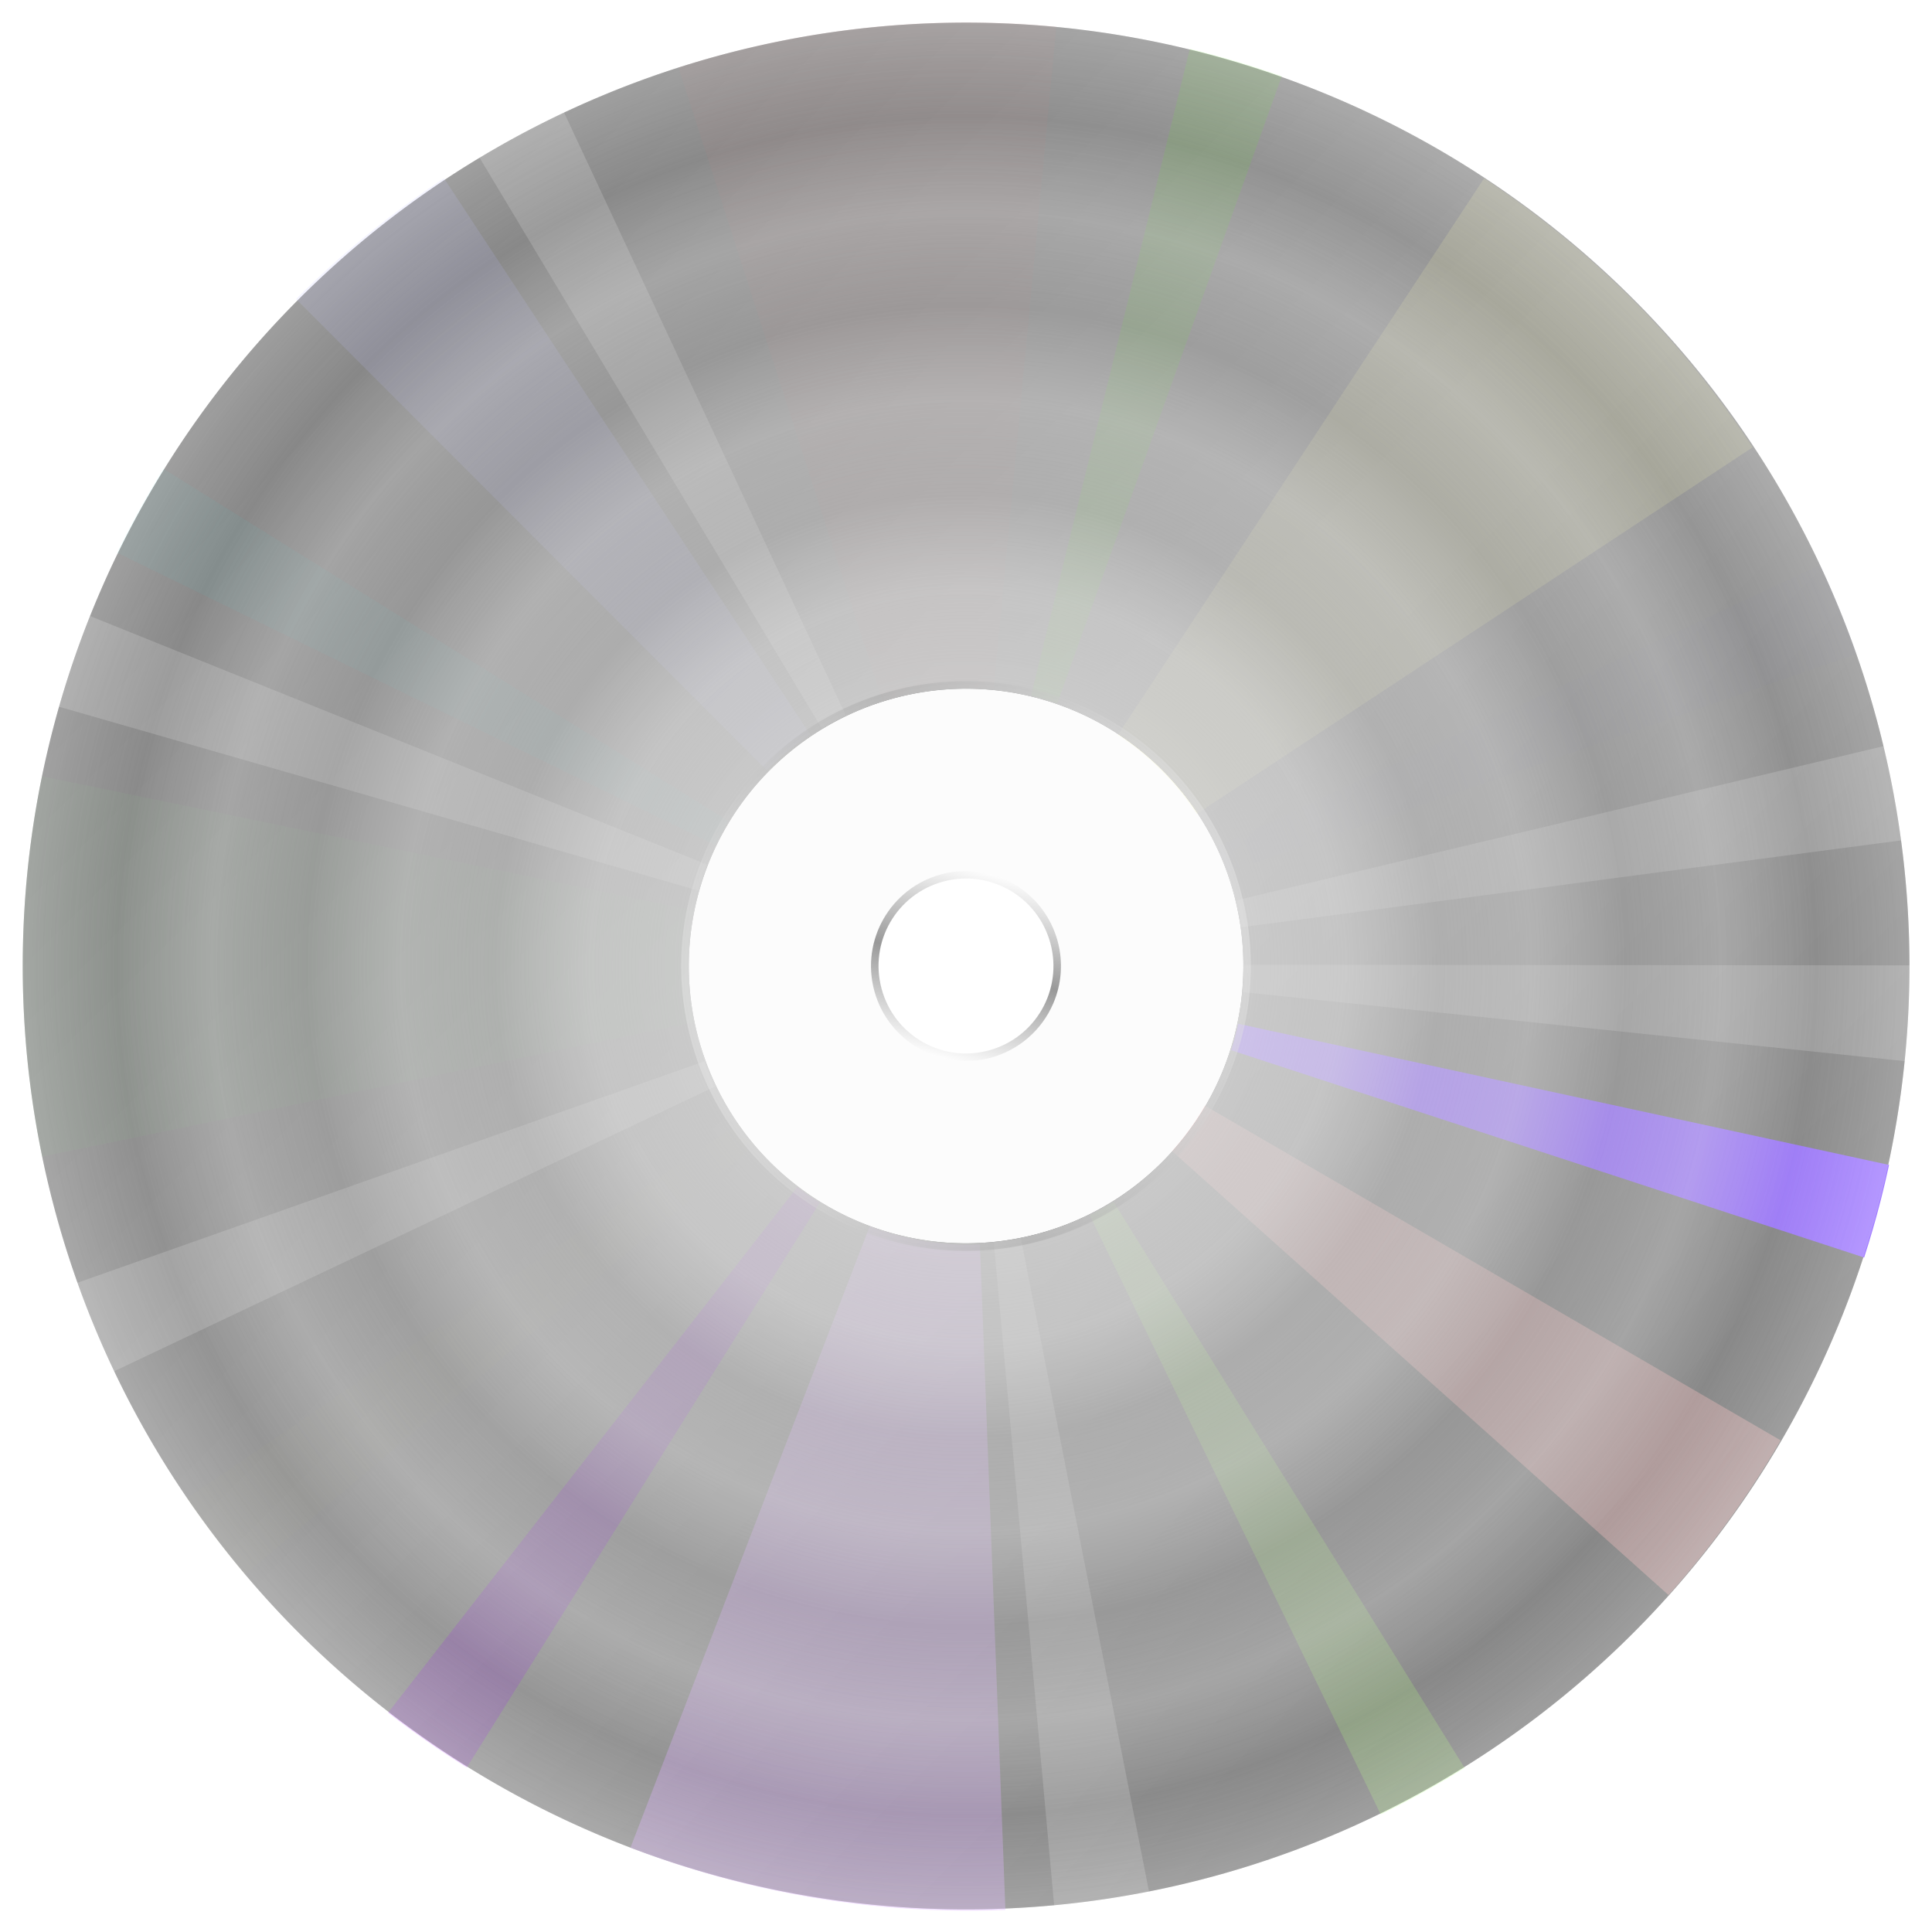 <?xml version="1.0" encoding="UTF-8" standalone="no"?>
<!-- Created with Inkscape (http://www.inkscape.org/) -->

<svg
   width="512"
   height="512"
   viewBox="0 0 135.467 135.467"
   version="1.1"
   id="svg5"
   inkscape:version="1.4.2 (ebf0e940d0, 2025-05-08)"
   sodipodi:docname="cd.svg"
   xmlns:inkscape="http://www.inkscape.org/namespaces/inkscape"
   xmlns:sodipodi="http://sodipodi.sourceforge.net/DTD/sodipodi-0.dtd"
   xmlns:xlink="http://www.w3.org/1999/xlink"
   xmlns="http://www.w3.org/2000/svg"
   xmlns:svg="http://www.w3.org/2000/svg"
   xmlns:rdf="http://www.w3.org/1999/02/22-rdf-syntax-ns#"
   xmlns:cc="http://creativecommons.org/ns#"
   xmlns:dc="http://purl.org/dc/elements/1.1/">&gt;
  <sodipodi:namedview
   id="namedview7"
   pagecolor="#292929"
   bordercolor="#666666"
   borderopacity="1"
   inkscape:showpageshadow="0"
   inkscape:pageopacity="0"
   inkscape:pagecheckerboard="1"
   inkscape:deskcolor="#1a1a1a"
   inkscape:document-units="px"
   showgrid="false"
   inkscape:zoom="1.3037281"
   inkscape:cx="347.46509"
   inkscape:cy="299.52564"
   inkscape:window-width="3256"
   inkscape:window-height="1080"
   inkscape:window-x="1864"
   inkscape:window-y="0"
   inkscape:window-maximized="0"
   inkscape:current-layer="g97" />
<defs
   id="defs2">
  <linearGradient
     id="linearGradient22"
     inkscape:collect="always">
    <stop
       style="stop-color:#ffffff;stop-opacity:1;"
       offset="0"
       id="stop22" />
    <stop
       style="stop-color:#999999;stop-opacity:0;"
       offset="1"
       id="stop23" />
  </linearGradient>
  <linearGradient
     id="linearGradient27"
     inkscape:collect="always">
    <stop
       style="stop-color:#ffffff;stop-opacity:1;"
       offset="0"
       id="stop31" />
    <stop
       style="stop-color:#ffffff;stop-opacity:0;"
       offset="0.1"
       id="stop30" />
    <stop
       style="stop-color:#ffffff;stop-opacity:1;"
       offset="0.2"
       id="stop29" />
    <stop
       style="stop-color:#ffffff;stop-opacity:0;"
       offset="0.3"
       id="stop25" />
    <stop
       style="stop-color:#ffffff;stop-opacity:1;"
       offset="0.4"
       id="stop26" />
    <stop
       style="stop-color:#ffffff;stop-opacity:0;"
       offset="0.5"
       id="stop27" />
    <stop
       style="stop-color:#ffffff;stop-opacity:1;"
       offset="0.6"
       id="stop28" />
    <stop
       style="stop-color:#ffffff;stop-opacity:0;"
       offset="0.7"
       id="stop32" />
    <stop
       style="stop-color:#ffffff;stop-opacity:1;"
       offset="0.8"
       id="stop33" />
    <stop
       style="stop-color:#ffffff;stop-opacity:0;"
       offset="0.9"
       id="stop24" />
    <stop
       style="stop-color:#ffffff;stop-opacity:1;"
       offset="1"
       id="stop34" />
  </linearGradient>
  <linearGradient
     id="linearGradient229"
     inkscape:collect="always">
    <stop
       style="stop-color:#7a7a7a;stop-opacity:1;"
       offset="0"
       id="stop228" />
    <stop
       style="stop-color:#999999;stop-opacity:1;"
       offset="0.5"
       id="stop230" />
    <stop
       style="stop-color:#7a7a7a;stop-opacity:1;"
       offset="1"
       id="stop229" />
  </linearGradient>
  <linearGradient
     id="linearGradient147"
     inkscape:collect="always">
    <stop
       style="stop-color:#f9f9f9;stop-opacity:1;"
       offset="0"
       id="stop147" />
    <stop
       style="stop-color:#000000;stop-opacity:1;"
       offset="0.5"
       id="stop148" />
    <stop
       style="stop-color:#f9f9f9;stop-opacity:1;"
       offset="1"
       id="stop149" />
  </linearGradient>
  <linearGradient
     id="linearGradient141"
     inkscape:collect="always">
    <stop
       style="stop-color:#ffffff;stop-opacity:1;"
       offset="0"
       id="stop141" />
    <stop
       style="stop-color:#000000;stop-opacity:1;"
       offset="0.48"
       id="stop142" />
    <stop
       style="stop-color:#ffffff;stop-opacity:1;"
       offset="1"
       id="stop143" />
  </linearGradient>
  <linearGradient
     id="linearGradient16"
     inkscape:collect="always">
    <stop
       style="stop-color:#f9f9f9;stop-opacity:1;"
       offset="0"
       id="stop16" />
    <stop
       style="stop-color:#c6bad7;stop-opacity:1;"
       offset="1"
       id="stop17" />
  </linearGradient>
  <clipPath
     clipPathUnits="userSpaceOnUse"
     id="clipPath15">
    <path
       id="path16"
       style="fill:#f9f9f9;stroke-width:2.117;stroke-linecap:round;stroke-linejoin:round;paint-order:markers stroke fill"
       d="M 67.733,-4.7653648e-8 A 67.733,67.733 0 0 0 1.1760243e-6,67.733 67.733,67.733 0 0 0 67.733,135.467 67.733,67.733 0 0 0 135.467,67.733 67.733,67.733 0 0 0 67.733,-4.7653648e-8 Z M 67.733,47.824 A 19.909,19.909 0 0 1 87.642,67.733 19.909,19.909 0 0 1 67.733,87.642 19.909,19.909 0 0 1 47.824,67.733 19.909,19.909 0 0 1 67.733,47.824 Z" />
  </clipPath>
  <linearGradient
     inkscape:collect="always"
     xlink:href="#linearGradient229"
     id="linearGradient17"
     x1="0"
     y1="0"
     x2="135.467"
     y2="135.467"
     gradientUnits="userSpaceOnUse"
     gradientTransform="matrix(0.977,0,0,0.977,1.594,1.587)" />
  <clipPath
     clipPathUnits="userSpaceOnUse"
     id="clipPath26">
    <g
       id="g27"
       style="stroke-width:1">
      <path
         id="path27"
         style="fill:#f9f9f9;stroke-width:2.117;stroke-linecap:round;stroke-linejoin:round;paint-order:markers stroke fill"
         d="M 67.733,-4.7653648e-8 A 67.733,67.733 0 0 0 1.1760243e-6,67.733 67.733,67.733 0 0 0 67.733,135.467 67.733,67.733 0 0 0 135.467,67.733 67.733,67.733 0 0 0 67.733,-4.7653648e-8 Z M 67.733,47.824 A 19.909,19.909 0 0 1 87.642,67.733 19.909,19.909 0 0 1 67.733,87.642 19.909,19.909 0 0 1 47.824,67.733 19.909,19.909 0 0 1 67.733,47.824 Z" />
    </g>
  </clipPath>
  <clipPath
     clipPathUnits="userSpaceOnUse"
     id="clipPath27">
    <g
       id="g28"
       style="stroke-width:1">
      <path
         id="path28"
         style="fill:#f9f9f9;stroke-width:2.117;stroke-linecap:round;stroke-linejoin:round;paint-order:markers stroke fill"
         d="M 67.733,-4.7653648e-8 A 67.733,67.733 0 0 0 1.1760243e-6,67.733 67.733,67.733 0 0 0 67.733,135.467 67.733,67.733 0 0 0 135.467,67.733 67.733,67.733 0 0 0 67.733,-4.7653648e-8 Z M 67.733,47.824 A 19.909,19.909 0 0 1 87.642,67.733 19.909,19.909 0 0 1 67.733,87.642 19.909,19.909 0 0 1 47.824,67.733 19.909,19.909 0 0 1 67.733,47.824 Z" />
    </g>
  </clipPath>
  <clipPath
     clipPathUnits="userSpaceOnUse"
     id="clipPath28">
    <g
       id="g29"
       style="stroke-width:1">
      <path
         id="path29"
         style="fill:#f9f9f9;stroke-width:2.117;stroke-linecap:round;stroke-linejoin:round;paint-order:markers stroke fill"
         d="M 67.733,-4.7653648e-8 A 67.733,67.733 0 0 0 1.1760243e-6,67.733 67.733,67.733 0 0 0 67.733,135.467 67.733,67.733 0 0 0 135.467,67.733 67.733,67.733 0 0 0 67.733,-4.7653648e-8 Z M 67.733,47.824 A 19.909,19.909 0 0 1 87.642,67.733 19.909,19.909 0 0 1 67.733,87.642 19.909,19.909 0 0 1 47.824,67.733 19.909,19.909 0 0 1 67.733,47.824 Z" />
    </g>
  </clipPath>
  <clipPath
     clipPathUnits="userSpaceOnUse"
     id="clipPath29">
    <g
       id="g30"
       style="stroke-width:1">
      <path
         id="path30"
         style="fill:#f9f9f9;stroke-width:2.117;stroke-linecap:round;stroke-linejoin:round;paint-order:markers stroke fill"
         d="M 67.733,-4.7653648e-8 A 67.733,67.733 0 0 0 1.1760243e-6,67.733 67.733,67.733 0 0 0 67.733,135.467 67.733,67.733 0 0 0 135.467,67.733 67.733,67.733 0 0 0 67.733,-4.7653648e-8 Z M 67.733,47.824 A 19.909,19.909 0 0 1 87.642,67.733 19.909,19.909 0 0 1 67.733,87.642 19.909,19.909 0 0 1 47.824,67.733 19.909,19.909 0 0 1 67.733,47.824 Z" />
    </g>
  </clipPath>
  <clipPath
     clipPathUnits="userSpaceOnUse"
     id="clipPath30">
    <g
       id="g31"
       style="stroke-width:1">
      <path
         id="path31"
         style="fill:#f9f9f9;stroke-width:2.117;stroke-linecap:round;stroke-linejoin:round;paint-order:markers stroke fill"
         d="M 67.733,-4.7653648e-8 A 67.733,67.733 0 0 0 1.1760243e-6,67.733 67.733,67.733 0 0 0 67.733,135.467 67.733,67.733 0 0 0 135.467,67.733 67.733,67.733 0 0 0 67.733,-4.7653648e-8 Z M 67.733,47.824 A 19.909,19.909 0 0 1 87.642,67.733 19.909,19.909 0 0 1 67.733,87.642 19.909,19.909 0 0 1 47.824,67.733 19.909,19.909 0 0 1 67.733,47.824 Z" />
    </g>
  </clipPath>
  <clipPath
     clipPathUnits="userSpaceOnUse"
     id="clipPath31">
    <g
       id="g32"
       style="stroke-width:1">
      <path
         id="path32"
         style="fill:#f9f9f9;stroke-width:2.117;stroke-linecap:round;stroke-linejoin:round;paint-order:markers stroke fill"
         d="M 67.733,-4.7653648e-8 A 67.733,67.733 0 0 0 1.1760243e-6,67.733 67.733,67.733 0 0 0 67.733,135.467 67.733,67.733 0 0 0 135.467,67.733 67.733,67.733 0 0 0 67.733,-4.7653648e-8 Z M 67.733,47.824 A 19.909,19.909 0 0 1 87.642,67.733 19.909,19.909 0 0 1 67.733,87.642 19.909,19.909 0 0 1 47.824,67.733 19.909,19.909 0 0 1 67.733,47.824 Z" />
    </g>
  </clipPath>
  <clipPath
     clipPathUnits="userSpaceOnUse"
     id="clipPath32">
    <g
       id="g33"
       style="stroke-width:1">
      <path
         id="path33"
         style="fill:#f9f9f9;stroke-width:2.117;stroke-linecap:round;stroke-linejoin:round;paint-order:markers stroke fill"
         d="M 67.733,-4.7653648e-8 A 67.733,67.733 0 0 0 1.1760243e-6,67.733 67.733,67.733 0 0 0 67.733,135.467 67.733,67.733 0 0 0 135.467,67.733 67.733,67.733 0 0 0 67.733,-4.7653648e-8 Z M 67.733,47.824 A 19.909,19.909 0 0 1 87.642,67.733 19.909,19.909 0 0 1 67.733,87.642 19.909,19.909 0 0 1 47.824,67.733 19.909,19.909 0 0 1 67.733,47.824 Z" />
    </g>
  </clipPath>
  <clipPath
     clipPathUnits="userSpaceOnUse"
     id="clipPath33">
    <g
       id="g34"
       style="stroke-width:1">
      <path
         id="path34"
         style="fill:#f9f9f9;stroke-width:2.117;stroke-linecap:round;stroke-linejoin:round;paint-order:markers stroke fill"
         d="M 67.733,-4.7653648e-8 A 67.733,67.733 0 0 0 1.1760243e-6,67.733 67.733,67.733 0 0 0 67.733,135.467 67.733,67.733 0 0 0 135.467,67.733 67.733,67.733 0 0 0 67.733,-4.7653648e-8 Z M 67.733,47.824 A 19.909,19.909 0 0 1 87.642,67.733 19.909,19.909 0 0 1 67.733,87.642 19.909,19.909 0 0 1 47.824,67.733 19.909,19.909 0 0 1 67.733,47.824 Z" />
    </g>
  </clipPath>
  <clipPath
     clipPathUnits="userSpaceOnUse"
     id="clipPath34">
    <g
       id="g35"
       style="stroke-width:1">
      <path
         id="path35"
         style="fill:#f9f9f9;stroke-width:2.117;stroke-linecap:round;stroke-linejoin:round;paint-order:markers stroke fill"
         d="M 67.733,-4.7653648e-8 A 67.733,67.733 0 0 0 1.1760243e-6,67.733 67.733,67.733 0 0 0 67.733,135.467 67.733,67.733 0 0 0 135.467,67.733 67.733,67.733 0 0 0 67.733,-4.7653648e-8 Z M 67.733,47.824 A 19.909,19.909 0 0 1 87.642,67.733 19.909,19.909 0 0 1 67.733,87.642 19.909,19.909 0 0 1 47.824,67.733 19.909,19.909 0 0 1 67.733,47.824 Z" />
    </g>
  </clipPath>
  <clipPath
     clipPathUnits="userSpaceOnUse"
     id="clipPath79">
    <g
       id="g80"
       style="stroke-width:1">
      <path
         id="path80"
         style="fill:url(#linearGradient80);stroke-width:2.117;stroke-linecap:round;stroke-linejoin:round;paint-order:markers stroke fill"
         d="M -66.152,-0.102 A 66.139,66.146 0 0 0 -132.291,66.044 66.139,66.146 0 0 0 -66.152,132.19 66.139,66.146 0 0 0 -0.013,66.044 66.139,66.146 0 0 0 -66.152,-0.102 Z m 0,46.704 a 19.44,19.442 0 0 1 19.44,19.442 19.44,19.442 0 0 1 -19.44,19.442 19.44,19.442 0 0 1 -19.44,-19.442 19.44,19.442 0 0 1 19.44,-19.442 z" />
    </g>
  </clipPath>
  <linearGradient
     inkscape:collect="always"
     xlink:href="#linearGradient16"
     id="linearGradient80"
     gradientUnits="userSpaceOnUse"
     gradientTransform="matrix(0.976,0,0,0.977,-132.291,-0.102)"
     x1="0"
     y1="0"
     x2="135.467"
     y2="135.467" />
  <clipPath
     clipPathUnits="userSpaceOnUse"
     id="clipPath80">
    <g
       id="g81"
       style="stroke-width:1">
      <path
         id="path81"
         style="fill:url(#linearGradient81);stroke-width:2.117;stroke-linecap:round;stroke-linejoin:round;paint-order:markers stroke fill"
         d="M -66.152,-0.102 A 66.139,66.146 0 0 0 -132.291,66.044 66.139,66.146 0 0 0 -66.152,132.19 66.139,66.146 0 0 0 -0.013,66.044 66.139,66.146 0 0 0 -66.152,-0.102 Z m 0,46.704 a 19.44,19.442 0 0 1 19.44,19.442 19.44,19.442 0 0 1 -19.44,19.442 19.44,19.442 0 0 1 -19.44,-19.442 19.44,19.442 0 0 1 19.44,-19.442 z" />
    </g>
  </clipPath>
  <linearGradient
     inkscape:collect="always"
     xlink:href="#linearGradient16"
     id="linearGradient81"
     gradientUnits="userSpaceOnUse"
     gradientTransform="matrix(0.976,0,0,0.977,-132.291,-0.102)"
     x1="0"
     y1="0"
     x2="135.467"
     y2="135.467" />
  <clipPath
     clipPathUnits="userSpaceOnUse"
     id="clipPath81">
    <g
       id="g82"
       style="stroke-width:1">
      <path
         id="path82"
         style="fill:url(#linearGradient82);stroke-width:2.117;stroke-linecap:round;stroke-linejoin:round;paint-order:markers stroke fill"
         d="M -66.152,-0.102 A 66.139,66.146 0 0 0 -132.291,66.044 66.139,66.146 0 0 0 -66.152,132.19 66.139,66.146 0 0 0 -0.013,66.044 66.139,66.146 0 0 0 -66.152,-0.102 Z m 0,46.704 a 19.44,19.442 0 0 1 19.44,19.442 19.44,19.442 0 0 1 -19.44,19.442 19.44,19.442 0 0 1 -19.44,-19.442 19.44,19.442 0 0 1 19.44,-19.442 z" />
    </g>
  </clipPath>
  <linearGradient
     inkscape:collect="always"
     xlink:href="#linearGradient16"
     id="linearGradient82"
     gradientUnits="userSpaceOnUse"
     gradientTransform="matrix(0.976,0,0,0.977,-132.291,-0.102)"
     x1="0"
     y1="0"
     x2="135.467"
     y2="135.467" />
  <clipPath
     clipPathUnits="userSpaceOnUse"
     id="clipPath82">
    <g
       id="g83"
       style="stroke-width:1">
      <path
         id="path83"
         style="fill:url(#linearGradient83);stroke-width:2.117;stroke-linecap:round;stroke-linejoin:round;paint-order:markers stroke fill"
         d="M -66.152,-0.102 A 66.139,66.146 0 0 0 -132.291,66.044 66.139,66.146 0 0 0 -66.152,132.19 66.139,66.146 0 0 0 -0.013,66.044 66.139,66.146 0 0 0 -66.152,-0.102 Z m 0,46.704 a 19.44,19.442 0 0 1 19.44,19.442 19.44,19.442 0 0 1 -19.44,19.442 19.44,19.442 0 0 1 -19.44,-19.442 19.44,19.442 0 0 1 19.44,-19.442 z" />
    </g>
  </clipPath>
  <linearGradient
     inkscape:collect="always"
     xlink:href="#linearGradient16"
     id="linearGradient83"
     gradientUnits="userSpaceOnUse"
     gradientTransform="matrix(0.976,0,0,0.977,-132.291,-0.102)"
     x1="0"
     y1="0"
     x2="135.467"
     y2="135.467" />
  <clipPath
     clipPathUnits="userSpaceOnUse"
     id="clipPath83">
    <g
       id="g84"
       style="stroke-width:1">
      <path
         id="path84"
         style="fill:url(#linearGradient84);stroke-width:2.117;stroke-linecap:round;stroke-linejoin:round;paint-order:markers stroke fill"
         d="M -66.152,-0.102 A 66.139,66.146 0 0 0 -132.291,66.044 66.139,66.146 0 0 0 -66.152,132.19 66.139,66.146 0 0 0 -0.013,66.044 66.139,66.146 0 0 0 -66.152,-0.102 Z m 0,46.704 a 19.44,19.442 0 0 1 19.44,19.442 19.44,19.442 0 0 1 -19.44,19.442 19.44,19.442 0 0 1 -19.44,-19.442 19.44,19.442 0 0 1 19.44,-19.442 z" />
    </g>
  </clipPath>
  <linearGradient
     inkscape:collect="always"
     xlink:href="#linearGradient16"
     id="linearGradient84"
     gradientUnits="userSpaceOnUse"
     gradientTransform="matrix(0.976,0,0,0.977,-132.291,-0.102)"
     x1="0"
     y1="0"
     x2="135.467"
     y2="135.467" />
  <clipPath
     clipPathUnits="userSpaceOnUse"
     id="clipPath84">
    <g
       id="g85"
       style="stroke-width:1">
      <path
         id="path85"
         style="fill:url(#linearGradient85);stroke-width:2.117;stroke-linecap:round;stroke-linejoin:round;paint-order:markers stroke fill"
         d="M -66.152,-0.102 A 66.139,66.146 0 0 0 -132.291,66.044 66.139,66.146 0 0 0 -66.152,132.19 66.139,66.146 0 0 0 -0.013,66.044 66.139,66.146 0 0 0 -66.152,-0.102 Z m 0,46.704 a 19.44,19.442 0 0 1 19.44,19.442 19.44,19.442 0 0 1 -19.44,19.442 19.44,19.442 0 0 1 -19.44,-19.442 19.44,19.442 0 0 1 19.44,-19.442 z" />
    </g>
  </clipPath>
  <linearGradient
     inkscape:collect="always"
     xlink:href="#linearGradient16"
     id="linearGradient85"
     gradientUnits="userSpaceOnUse"
     gradientTransform="matrix(0.976,0,0,0.977,-132.291,-0.102)"
     x1="0"
     y1="0"
     x2="135.467"
     y2="135.467" />
  <clipPath
     clipPathUnits="userSpaceOnUse"
     id="clipPath96">
    <g
       id="g96"
       style="stroke-width:1"
       transform="matrix(1,-2.1907558e-5,-2.1906218e-5,1,0.013,-0.003)">
      <path
         id="path96"
         style="fill:url(#linearGradient96);stroke-width:2.117;stroke-linecap:round;stroke-linejoin:round;paint-order:markers stroke fill"
         d="M -66.152,-0.102 A 66.139,66.146 0 0 0 -132.291,66.044 66.139,66.146 0 0 0 -66.152,132.19 66.139,66.146 0 0 0 -0.013,66.044 66.139,66.146 0 0 0 -66.152,-0.102 Z m 0,46.704 a 19.44,19.442 0 0 1 19.44,19.442 19.44,19.442 0 0 1 -19.44,19.442 19.44,19.442 0 0 1 -19.44,-19.442 19.44,19.442 0 0 1 19.44,-19.442 z" />
    </g>
  </clipPath>
  <linearGradient
     inkscape:collect="always"
     xlink:href="#linearGradient16"
     id="linearGradient96"
     gradientUnits="userSpaceOnUse"
     gradientTransform="matrix(0.976,0,0,0.977,-132.291,-0.102)"
     x1="0"
     y1="0"
     x2="135.467"
     y2="135.467" />
  <clipPath
     clipPathUnits="userSpaceOnUse"
     id="clipPath102">
    <g
       id="g103"
       style="opacity:0.227;fill:#ff00cc;stroke-width:1"
       transform="matrix(1,-2.1904085e-5,-2.1909593e-5,1,0.349,0.732)">
      <path
         id="path103"
         style="fill:#ff00cc;stroke-width:2.117;stroke-linecap:round;stroke-linejoin:round;paint-order:markers stroke fill"
         d="M -66.152,-0.102 A 66.139,66.146 0 0 0 -132.291,66.044 66.139,66.146 0 0 0 -66.152,132.19 66.139,66.146 0 0 0 -0.013,66.044 66.139,66.146 0 0 0 -66.152,-0.102 Z m 0,46.704 a 19.44,19.442 0 0 1 19.44,19.442 19.44,19.442 0 0 1 -19.44,19.442 19.44,19.442 0 0 1 -19.44,-19.442 19.44,19.442 0 0 1 19.44,-19.442 z" />
    </g>
  </clipPath>
  <linearGradient
     inkscape:collect="always"
     xlink:href="#linearGradient141"
     id="linearGradient146"
     gradientUnits="userSpaceOnUse"
     gradientTransform="rotate(-15,-2.899,-268.321)"
     x1="-41.091"
     y1="74.563"
     x2="-2.21"
     y2="74.563" />
  <linearGradient
     inkscape:collect="always"
     xlink:href="#linearGradient147"
     id="linearGradient148"
     x1="61.072"
     y1="67.734"
     x2="74.394"
     y2="67.734"
     gradientUnits="userSpaceOnUse"
     gradientTransform="rotate(104.84,67.733,67.734)" />
  <clipPath
     clipPathUnits="userSpaceOnUse"
     id="clipPath237">
    <path
       style="color:#000000;display:inline;opacity:1;mix-blend-mode:normal;fill:#ffffff;fill-opacity:1;stroke-width:1;stroke-linecap:round;stroke-linejoin:round;-inkscape-stroke:none;paint-order:markers stroke fill"
       d="M 67.754,1.587 A 66.146,66.146 0 0 0 1.608,67.733 66.146,66.146 0 0 0 67.754,133.879 66.146,66.146 0 0 0 133.9,67.733 66.146,66.146 0 0 0 67.754,1.587 Z m 0,46.704 A 19.442,19.442 0 0 1 87.196,67.733 19.442,19.442 0 0 1 67.754,87.176 19.442,19.442 0 0 1 48.312,67.733 19.442,19.442 0 0 1 67.754,48.291 Z"
       id="path238" />
  </clipPath>
  <clipPath
     clipPathUnits="userSpaceOnUse"
     id="clipPath3">
    <g
       id="g4"
       style="stroke-width:0.977"
       transform="matrix(1.024,0,0,1.024,-1.626,-1.626)">
      <path
         id="path3"
         style="fill:url(#linearGradient4);stroke-width:2.067;stroke-linecap:round;stroke-linejoin:round;paint-order:markers stroke fill"
         d="M 67.727,1.587 A 66.139,66.146 0 0 0 1.588,67.733 66.139,66.146 0 0 0 67.727,133.879 66.139,66.146 0 0 0 133.866,67.733 66.139,66.146 0 0 0 67.727,1.587 Z m 0,46.704 A 19.44,19.442 0 0 1 87.167,67.733 19.44,19.442 0 0 1 67.727,87.176 19.44,19.442 0 0 1 48.287,67.733 19.44,19.442 0 0 1 67.727,48.291 Z" />
    </g>
  </clipPath>
  <linearGradient
     inkscape:collect="always"
     xlink:href="#linearGradient16"
     id="linearGradient4"
     gradientUnits="userSpaceOnUse"
     gradientTransform="matrix(0.976,0,0,0.977,1.588,1.587)"
     x1="0"
     y1="0"
     x2="135.467"
     y2="135.467" />
  <clipPath
     clipPathUnits="userSpaceOnUse"
     id="clipPath4">
    <g
       id="g5"
       style="stroke-width:0.977"
       transform="matrix(1.024,0,0,1.024,-1.626,-1.626)">
      <path
         id="path4"
         style="fill:url(#linearGradient5);stroke-width:2.067;stroke-linecap:round;stroke-linejoin:round;paint-order:markers stroke fill"
         d="M 67.727,1.587 A 66.139,66.146 0 0 0 1.588,67.733 66.139,66.146 0 0 0 67.727,133.879 66.139,66.146 0 0 0 133.866,67.733 66.139,66.146 0 0 0 67.727,1.587 Z m 0,46.704 A 19.44,19.442 0 0 1 87.167,67.733 19.44,19.442 0 0 1 67.727,87.176 19.44,19.442 0 0 1 48.287,67.733 19.44,19.442 0 0 1 67.727,48.291 Z" />
    </g>
  </clipPath>
  <linearGradient
     inkscape:collect="always"
     xlink:href="#linearGradient16"
     id="linearGradient5"
     gradientUnits="userSpaceOnUse"
     gradientTransform="matrix(0.976,0,0,0.977,1.588,1.587)"
     x1="0"
     y1="0"
     x2="135.467"
     y2="135.467" />
  <clipPath
     clipPathUnits="userSpaceOnUse"
     id="clipPath5">
    <g
       id="g6"
       style="stroke-width:0.977"
       transform="matrix(1.024,0,0,1.024,-1.626,-1.626)">
      <path
         id="path5"
         style="fill:url(#linearGradient6);stroke-width:2.067;stroke-linecap:round;stroke-linejoin:round;paint-order:markers stroke fill"
         d="M 67.727,1.587 A 66.139,66.146 0 0 0 1.588,67.733 66.139,66.146 0 0 0 67.727,133.879 66.139,66.146 0 0 0 133.866,67.733 66.139,66.146 0 0 0 67.727,1.587 Z m 0,46.704 A 19.44,19.442 0 0 1 87.167,67.733 19.44,19.442 0 0 1 67.727,87.176 19.44,19.442 0 0 1 48.287,67.733 19.44,19.442 0 0 1 67.727,48.291 Z" />
    </g>
  </clipPath>
  <linearGradient
     inkscape:collect="always"
     xlink:href="#linearGradient16"
     id="linearGradient6"
     gradientUnits="userSpaceOnUse"
     gradientTransform="matrix(0.976,0,0,0.977,1.588,1.587)"
     x1="0"
     y1="0"
     x2="135.467"
     y2="135.467" />
  <clipPath
     clipPathUnits="userSpaceOnUse"
     id="clipPath6">
    <g
       id="g7"
       style="stroke-width:1">
      <path
         id="path6"
         style="fill:url(#linearGradient7);stroke-width:2.117;stroke-linecap:round;stroke-linejoin:round;paint-order:markers stroke fill"
         d="M 67.727,1.587 A 66.139,66.146 0 0 0 1.588,67.733 66.139,66.146 0 0 0 67.727,133.879 66.139,66.146 0 0 0 133.866,67.733 66.139,66.146 0 0 0 67.727,1.587 Z m 0,46.704 A 19.44,19.442 0 0 1 87.167,67.733 19.44,19.442 0 0 1 67.727,87.176 19.44,19.442 0 0 1 48.287,67.733 19.44,19.442 0 0 1 67.727,48.291 Z" />
    </g>
  </clipPath>
  <linearGradient
     inkscape:collect="always"
     xlink:href="#linearGradient16"
     id="linearGradient7"
     gradientUnits="userSpaceOnUse"
     gradientTransform="matrix(0.976,0,0,0.977,1.588,1.587)"
     x1="0"
     y1="0"
     x2="135.467"
     y2="135.467" />
  <clipPath
     clipPathUnits="userSpaceOnUse"
     id="clipPath7">
    <g
       id="g8"
       style="stroke-width:0.977"
       transform="matrix(1.024,0,0,1.024,-1.626,-1.626)">
      <path
         id="path7"
         style="fill:url(#linearGradient8);stroke-width:2.067;stroke-linecap:round;stroke-linejoin:round;paint-order:markers stroke fill"
         d="M 67.727,1.587 A 66.139,66.146 0 0 0 1.588,67.733 66.139,66.146 0 0 0 67.727,133.879 66.139,66.146 0 0 0 133.866,67.733 66.139,66.146 0 0 0 67.727,1.587 Z m 0,46.704 A 19.44,19.442 0 0 1 87.167,67.733 19.44,19.442 0 0 1 67.727,87.176 19.44,19.442 0 0 1 48.287,67.733 19.44,19.442 0 0 1 67.727,48.291 Z" />
    </g>
  </clipPath>
  <linearGradient
     inkscape:collect="always"
     xlink:href="#linearGradient16"
     id="linearGradient8"
     gradientUnits="userSpaceOnUse"
     gradientTransform="matrix(0.976,0,0,0.977,1.588,1.587)"
     x1="0"
     y1="0"
     x2="135.467"
     y2="135.467" />
  <clipPath
     clipPathUnits="userSpaceOnUse"
     id="clipPath8">
    <g
       id="g9"
       style="stroke-width:0.977"
       transform="matrix(1.024,0,0,1.024,-1.626,-1.626)">
      <path
         id="path8"
         style="fill:url(#linearGradient9);stroke-width:2.067;stroke-linecap:round;stroke-linejoin:round;paint-order:markers stroke fill"
         d="M 67.727,1.587 A 66.139,66.146 0 0 0 1.588,67.733 66.139,66.146 0 0 0 67.727,133.879 66.139,66.146 0 0 0 133.866,67.733 66.139,66.146 0 0 0 67.727,1.587 Z m 0,46.704 A 19.44,19.442 0 0 1 87.167,67.733 19.44,19.442 0 0 1 67.727,87.176 19.44,19.442 0 0 1 48.287,67.733 19.44,19.442 0 0 1 67.727,48.291 Z" />
    </g>
  </clipPath>
  <linearGradient
     inkscape:collect="always"
     xlink:href="#linearGradient16"
     id="linearGradient9"
     gradientUnits="userSpaceOnUse"
     gradientTransform="matrix(0.976,0,0,0.977,1.588,1.587)"
     x1="0"
     y1="0"
     x2="135.467"
     y2="135.467" />
  <clipPath
     clipPathUnits="userSpaceOnUse"
     id="clipPath9">
    <g
       id="g10"
       style="stroke-width:0.977"
       transform="matrix(1.024,0,0,1.024,-1.626,-1.626)">
      <path
         id="path9"
         style="fill:url(#linearGradient10);stroke-width:2.067;stroke-linecap:round;stroke-linejoin:round;paint-order:markers stroke fill"
         d="M 67.727,1.587 A 66.139,66.146 0 0 0 1.588,67.733 66.139,66.146 0 0 0 67.727,133.879 66.139,66.146 0 0 0 133.866,67.733 66.139,66.146 0 0 0 67.727,1.587 Z m 0,46.704 A 19.44,19.442 0 0 1 87.167,67.733 19.44,19.442 0 0 1 67.727,87.176 19.44,19.442 0 0 1 48.287,67.733 19.44,19.442 0 0 1 67.727,48.291 Z" />
    </g>
  </clipPath>
  <linearGradient
     inkscape:collect="always"
     xlink:href="#linearGradient16"
     id="linearGradient10"
     gradientUnits="userSpaceOnUse"
     gradientTransform="matrix(0.976,0,0,0.977,1.588,1.587)"
     x1="0"
     y1="0"
     x2="135.467"
     y2="135.467" />
  <radialGradient
     inkscape:collect="always"
     xlink:href="#linearGradient27"
     id="radialGradient25"
     cx="67.74"
     cy="67.733"
     fx="67.74"
     fy="67.733"
     r="66.146"
     gradientUnits="userSpaceOnUse" />
  <filter
     inkscape:collect="always"
     style="color-interpolation-filters:sRGB"
     id="filter43"
     x="-0.168"
     y="-0.053"
     width="1.336"
     height="1.106">
    <feGaussianBlur
       inkscape:collect="always"
       stdDeviation="1.429"
       id="feGaussianBlur43" />
  </filter>
  <filter
     inkscape:collect="always"
     style="color-interpolation-filters:sRGB"
     id="filter52"
     x="-0.065"
     y="-0.199"
     width="1.131"
     height="1.399">
    <feGaussianBlur
       inkscape:collect="always"
       stdDeviation="5.641"
       id="feGaussianBlur52" />
  </filter>
  <filter
     inkscape:collect="always"
     style="color-interpolation-filters:sRGB"
     id="filter53"
     x="-0.225"
     y="-0.071"
     width="1.45"
     height="1.142">
    <feGaussianBlur
       inkscape:collect="always"
       stdDeviation="1.91"
       id="feGaussianBlur53" />
  </filter>
  <filter
     inkscape:collect="always"
     style="color-interpolation-filters:sRGB"
     id="filter54"
     x="-0.174"
     y="-0.055"
     width="1.348"
     height="1.11">
    <feGaussianBlur
       inkscape:collect="always"
       stdDeviation="1.479"
       id="feGaussianBlur54" />
  </filter>
  <filter
     inkscape:collect="always"
     style="color-interpolation-filters:sRGB"
     id="filter56"
     x="-0.384"
     y="-0.121"
     width="1.768"
     height="1.242">
    <feGaussianBlur
       inkscape:collect="always"
       stdDeviation="3.261"
       id="feGaussianBlur56" />
  </filter>
  <filter
     inkscape:collect="always"
     style="color-interpolation-filters:sRGB"
     id="filter57"
     x="-0.218"
     y="-0.069"
     width="1.436"
     height="1.137">
    <feGaussianBlur
       inkscape:collect="always"
       stdDeviation="1.849"
       id="feGaussianBlur57" />
  </filter>
  <filter
     inkscape:collect="always"
     style="color-interpolation-filters:sRGB"
     id="filter58"
     x="-0.113"
     y="-0.036"
     width="1.226"
     height="1.071">
    <feGaussianBlur
       inkscape:collect="always"
       stdDeviation="0.961"
       id="feGaussianBlur58" />
  </filter>
  <filter
     inkscape:collect="always"
     style="color-interpolation-filters:sRGB"
     id="filter15"
     x="-0.111"
     y="-0.035"
     width="1.222"
     height="1.07">
    <feGaussianBlur
       inkscape:collect="always"
       stdDeviation="0.944"
       id="feGaussianBlur15" />
  </filter>
  <filter
     inkscape:collect="always"
     style="color-interpolation-filters:sRGB"
     id="filter17"
     x="-0.422"
     y="-0.133"
     width="1.845"
     height="1.266">
    <feGaussianBlur
       inkscape:collect="always"
       stdDeviation="3.588"
       id="feGaussianBlur17" />
  </filter>
  <filter
     inkscape:collect="always"
     style="color-interpolation-filters:sRGB"
     id="filter19"
     x="-0.209"
     y="-0.066"
     width="1.419"
     height="1.132">
    <feGaussianBlur
       inkscape:collect="always"
       stdDeviation="1.778"
       id="feGaussianBlur19" />
  </filter>
  <filter
     inkscape:collect="always"
     style="color-interpolation-filters:sRGB"
     id="filter20"
     x="-0.217"
     y="-0.068"
     width="1.434"
     height="1.137">
    <feGaussianBlur
       inkscape:collect="always"
       stdDeviation="1.841"
       id="feGaussianBlur20" />
  </filter>
  <filter
     inkscape:collect="always"
     style="color-interpolation-filters:sRGB"
     id="filter21"
     x="-0.209"
     y="-0.066"
     width="1.418"
     height="1.132">
    <feGaussianBlur
       inkscape:collect="always"
       stdDeviation="1.774"
       id="feGaussianBlur21" />
  </filter>
  <radialGradient
     inkscape:collect="always"
     xlink:href="#linearGradient22"
     id="radialGradient23"
     cx="67.74"
     cy="67.733"
     fx="67.74"
     fy="67.733"
     r="66.146"
     gradientTransform="translate(0)"
     gradientUnits="userSpaceOnUse" />
  <filter
     inkscape:collect="always"
     style="color-interpolation-filters:sRGB"
     id="filter34"
     x="-0.216"
     y="-0.139"
     width="1.432"
     height="1.278">
    <feGaussianBlur
       inkscape:collect="always"
       stdDeviation="3.787"
       id="feGaussianBlur34" />
  </filter>
  <filter
     inkscape:collect="always"
     style="color-interpolation-filters:sRGB"
     id="filter35"
     x="-0.3"
     y="-0.135"
     width="1.6"
     height="1.269">
    <feGaussianBlur
       inkscape:collect="always"
       stdDeviation="3.795"
       id="feGaussianBlur35" />
  </filter>
  <filter
     inkscape:collect="always"
     style="color-interpolation-filters:sRGB"
     id="filter36"
     x="-0.17"
     y="-0.221"
     width="1.34"
     height="1.441">
    <feGaussianBlur
       inkscape:collect="always"
       stdDeviation="4.148"
       id="feGaussianBlur36" />
  </filter>
  <filter
     inkscape:collect="always"
     style="color-interpolation-filters:sRGB"
     id="filter37"
     x="-0.103"
     y="-0.087"
     width="1.205"
     height="1.174">
    <feGaussianBlur
       inkscape:collect="always"
       stdDeviation="2.048"
       id="feGaussianBlur37" />
  </filter>
  <filter
     inkscape:collect="always"
     style="color-interpolation-filters:sRGB"
     id="filter38"
     x="-0.192"
     y="-0.192"
     width="1.384"
     height="1.384">
    <feGaussianBlur
       inkscape:collect="always"
       stdDeviation="4.526"
       id="feGaussianBlur38" />
  </filter>
  <filter
     inkscape:collect="always"
     style="color-interpolation-filters:sRGB"
     id="filter39"
     x="-0.197"
     y="-0.062"
     width="1.393"
     height="1.124">
    <feGaussianBlur
       inkscape:collect="always"
       stdDeviation="1.671"
       id="feGaussianBlur39" />
  </filter>
  <filter
     inkscape:collect="always"
     style="color-interpolation-filters:sRGB"
     id="filter40"
     x="-0.187"
     y="-0.059"
     width="1.373"
     height="1.118">
    <feGaussianBlur
       inkscape:collect="always"
       stdDeviation="1.586"
       id="feGaussianBlur40" />
  </filter>
  <filter
     inkscape:collect="always"
     style="color-interpolation-filters:sRGB"
     id="filter41"
     x="-0.135"
     y="-0.334"
     width="1.269"
     height="1.668">
    <feGaussianBlur
       inkscape:collect="always"
       stdDeviation="3.801"
       id="feGaussianBlur41" />
  </filter>
  <filter
     inkscape:collect="always"
     style="color-interpolation-filters:sRGB"
     id="filter42"
     x="-0.204"
     y="-0.064"
     width="1.407"
     height="1.128">
    <feGaussianBlur
       inkscape:collect="always"
       stdDeviation="1.73"
       id="feGaussianBlur42" />
  </filter>
  <filter
     inkscape:collect="always"
     style="color-interpolation-filters:sRGB"
     id="filter44"
     x="-0.116"
     y="-0.036"
     width="1.231"
     height="1.073">
    <feGaussianBlur
       inkscape:collect="always"
       stdDeviation="0.981"
       id="feGaussianBlur44" />
  </filter>
  <filter
     inkscape:collect="always"
     style="color-interpolation-filters:sRGB"
     id="filter45"
     x="-0.168"
     y="-0.053"
     width="1.337"
     height="1.106">
    <feGaussianBlur
       inkscape:collect="always"
       stdDeviation="1.431"
       id="feGaussianBlur45" />
  </filter>
</defs>
<g
   inkscape:label="Layer 1"
   inkscape:groupmode="layer"
   id="layer1">
  <path
     style="color:#000000;display:inline;fill:#ffffff;fill-opacity:0.4;stroke-linecap:round;stroke-linejoin:round;-inkscape-stroke:none;paint-order:markers stroke fill"
     d="M 67.727,0 C 30.341,-1.2436922e-6 -7.347552e-7,30.343 0,67.732 -1.6955889e-6,105.122 30.341,135.467 67.727,135.467 c 37.386,0 67.727,-30.345 67.727,-67.734 C 135.453,30.343 105.112,1.6959438e-6 67.727,0 Z m 0,3.176 c 35.67,1.6e-6 64.553,28.883 64.553,64.557 0,35.673 -28.883,64.559 -64.553,64.559 -35.67,0 -64.551,-28.885 -64.551,-64.559 C 3.176,32.059 32.057,3.176 67.727,3.176 Z"
     id="path70"
     sodipodi:nodetypes="ssssssssss"
     sodipodi:insensitive="true" />
  <path
     style="color:#000000;display:inline;fill:url(#linearGradient17);stroke-width:1;stroke-linecap:round;stroke-linejoin:round;-inkscape-stroke:none;paint-order:markers stroke fill"
     d="M 67.74,1.587 A 66.146,66.146 0 0 0 1.594,67.733 66.146,66.146 0 0 0 67.74,133.879 66.146,66.146 0 0 0 133.886,67.733 66.146,66.146 0 0 0 67.74,1.587 Z m 0,46.704 A 19.442,19.442 0 0 1 87.182,67.733 19.442,19.442 0 0 1 67.74,87.176 19.442,19.442 0 0 1 48.298,67.733 19.442,19.442 0 0 1 67.74,48.291 Z"
     id="path71" />
  <path
     id="path2"
     style="display:inline;opacity:0.4;fill:#f9f9f9;stroke-width:2.117;stroke-linecap:round;stroke-linejoin:round;paint-order:markers stroke fill"
     d="M 67.727,48.291 A 19.44,19.442 0 0 0 48.287,67.733 19.44,19.442 0 0 0 67.727,87.176 19.44,19.442 0 0 0 87.167,67.733 19.44,19.442 0 0 0 67.727,48.291 Z m 0,12.782 a 6.659,6.66 0 0 1 6.659,6.66 6.659,6.66 0 0 1 -6.659,6.66 6.659,6.66 0 0 1 -6.659,-6.66 6.659,6.66 0 0 1 6.659,-6.66 z"
     sodipodi:insensitive="true" />
  <path
     id="path17"
     style="display:none;opacity:0.32;mix-blend-mode:normal;fill:#54ff00;fill-opacity:1;stroke-width:2.117;stroke-linecap:round;stroke-linejoin:round;paint-order:markers stroke fill;filter:url(#filter17)"
     d="M -66.152,66.044 -86.536,3.116 c 1.074,-0.347 2.163,-0.669 3.265,-0.964 1.103,-0.295 2.206,-0.561 3.31,-0.798 z"
     sodipodi:nodetypes="ccscc"
     inkscape:transform-center-y="32.206404"
     inkscape:transform-center-x="-13.814358"
     clip-path="url(#clipPath102)"
     transform="rotate(174.069,0.937,70.742)" />
  <path
     id="path21"
     style="display:none;opacity:0.1;mix-blend-mode:hard-light;fill:#0014ff;fill-opacity:1;stroke-width:2.117;stroke-linecap:round;stroke-linejoin:round;paint-order:markers stroke fill;filter:url(#filter21)"
     d="M -66.152,66.044 -86.536,3.116 c 1.074,-0.347 2.163,-0.669 3.265,-0.964 1.103,-0.295 2.206,-0.561 3.31,-0.798 z"
     sodipodi:nodetypes="ccscc"
     inkscape:transform-center-y="-6.650953"
     inkscape:transform-center-x="-33.754062"
     clip-path="url(#clipPath102)"
     transform="rotate(96.813,0.564,126.539)" />
</g>
<g
   inkscape:groupmode="layer"
   id="layer4"
   inkscape:label="whites"
   style="display:inline;opacity:0.28">
  <path
     id="path12"
     style="display:inline;opacity:0.8;mix-blend-mode:soft-light;fill:#ffffff;stroke-width:2.117;stroke-linecap:round;stroke-linejoin:round;paint-order:markers stroke fill;filter:url(#filter20)"
     d="M -66.152,66.044 -86.536,3.116 c 1.074,-0.347 2.163,-0.669 3.265,-0.964 1.103,-0.295 2.206,-0.561 3.31,-0.798 z"
     sodipodi:nodetypes="ccscc"
     inkscape:transform-center-y="-30.643941"
     inkscape:transform-center-x="17.53299"
     clip-path="url(#clipPath102)"
     transform="rotate(-12.998,4.953,-518.75)" />
  <path
     id="path121"
     style="display:inline;opacity:0.8;mix-blend-mode:soft-light;fill:#ffffff;stroke-width:2.117;stroke-linecap:round;stroke-linejoin:round;paint-order:markers stroke fill;filter:url(#filter42)"
     d="M -66.152,66.044 -86.536,3.116 c 1.074,-0.347 2.163,-0.669 3.265,-0.964 1.103,-0.295 2.206,-0.561 3.31,-0.798 z"
     sodipodi:nodetypes="ccscc"
     inkscape:transform-center-y="-12.497808"
     inkscape:transform-center-x="32.633909"
     clip-path="url(#clipPath102)"
     transform="rotate(-56.009,1.821,-58.255)" />
  <path
     id="path42"
     style="display:inline;opacity:0.8;mix-blend-mode:soft-light;fill:#ffffff;stroke-width:2.117;stroke-linecap:round;stroke-linejoin:round;paint-order:markers stroke fill;filter:url(#filter19)"
     d="M -66.152,66.044 -86.536,3.116 c 1.074,-0.347 2.163,-0.669 3.265,-0.964 1.103,-0.295 2.206,-0.561 3.31,-0.798 z"
     sodipodi:nodetypes="ccscc"
     inkscape:transform-center-y="14.628801"
     inkscape:transform-center-x="31.926335"
     clip-path="url(#clipPath102)"
     transform="rotate(-97.403,1.365,8.644)" />
  <path
     id="path123"
     style="display:inline;opacity:0.8;mix-blend-mode:soft-light;fill:#ffffff;stroke-width:2.117;stroke-linecap:round;stroke-linejoin:round;paint-order:markers stroke fill;filter:url(#filter54)"
     d="M -66.152,66.044 -86.536,3.116 c 1.074,-0.347 2.163,-0.669 3.265,-0.964 1.103,-0.295 2.206,-0.561 3.31,-0.798 z"
     sodipodi:nodetypes="ccscc"
     inkscape:transform-center-y="33.77057"
     inkscape:transform-center-x="-6.6371724"
     clip-path="url(#clipPath102)"
     transform="rotate(-173.15,0.998,63.291)" />
  <path
     id="path10"
     style="display:inline;opacity:0.8;mix-blend-mode:soft-light;fill:#ffffff;stroke-width:2.117;stroke-linecap:round;stroke-linejoin:round;paint-order:markers stroke fill;filter:url(#filter45)"
     d="M -66.152,66.044 -86.536,3.116 c 1.074,-0.347 2.163,-0.669 3.265,-0.964 1.103,-0.295 2.206,-0.561 3.31,-0.798 z"
     sodipodi:nodetypes="ccscc"
     inkscape:transform-center-y="3.3256811"
     inkscape:transform-center-x="-33.94316"
     clip-path="url(#clipPath102)"
     transform="rotate(108.003,0.647,115.784)" />
  <path
     id="path119"
     style="display:inline;opacity:0.8;mix-blend-mode:soft-light;fill:#ffffff;stroke-width:2.117;stroke-linecap:round;stroke-linejoin:round;paint-order:markers stroke fill;filter:url(#filter40)"
     d="M -66.152,66.044 -86.536,3.116 c 1.074,-0.347 2.163,-0.669 3.265,-0.964 1.103,-0.295 2.206,-0.561 3.31,-0.798 z"
     sodipodi:nodetypes="ccscc"
     inkscape:transform-center-y="-7.948084"
     inkscape:transform-center-x="-33.61589"
     clip-path="url(#clipPath102)"
     transform="rotate(94.549,0.551,128.953)" />
  <path
     id="path13"
     style="display:none;opacity:0.8;mix-blend-mode:soft-light;fill:#ffffff;stroke-width:2.117;stroke-linecap:round;stroke-linejoin:round;paint-order:markers stroke fill;filter:url(#filter53)"
     d="M -66.152,66.044 -86.536,3.116 c 1.074,-0.347 2.163,-0.669 3.265,-0.964 1.103,-0.295 2.206,-0.561 3.31,-0.798 z"
     sodipodi:nodetypes="ccscc"
     inkscape:transform-center-y="-21.992205"
     inkscape:transform-center-x="27.901439"
     clip-path="url(#clipPath102)"
     transform="rotate(-37.206,2.316,-131.061)" />
</g>
<g
   inkscape:groupmode="layer"
   id="layer2"
   inkscape:label="colors"
   style="display:inline;opacity:1;mix-blend-mode:lighten">
  <path
     id="path36"
     style="display:inline;opacity:0.2;mix-blend-mode:normal;fill:#ff7070;fill-opacity:1;stroke-width:2.168;stroke-linecap:round;stroke-linejoin:round;paint-order:markers stroke fill;filter:url(#filter35)"
     d="M 67.733,67.733 37.373,7.17 C 41.399,5.157 45.686,3.518 50.203,2.308 54.719,1.098 59.252,0.374 63.744,0.104 Z"
     sodipodi:nodetypes="ccscc"
     inkscape:transform-center-y="-33.913672"
     inkscape:transform-center-x="7.2623242"
     transform="matrix(0.965,0.149,-0.149,0.965,12.572,-7.769)"
     clip-path="url(#clipPath9)"
     inkscape:label="red" />
  <path
     id="path37"
     style="opacity:0.6;mix-blend-mode:normal;fill:#ffc1c1;fill-opacity:1;stroke-width:2.168;stroke-linecap:round;stroke-linejoin:round;paint-order:markers stroke fill;filter:url(#filter36)"
     d="M 67.734,67.734 126.316,101.759 c -2.264,3.889 -4.952,7.61 -8.067,11.097 z"
     sodipodi:nodetypes="cccc"
     inkscape:transform-center-y="27.193325"
     inkscape:transform-center-x="-29.291425"
     transform="matrix(0.976,0,0,0.977,1.588,1.587)"
     clip-path="url(#clipPath8)"
     inkscape:label="red" />
  <path
     id="path38"
     style="display:inline;opacity:0.4;mix-blend-mode:normal;fill:#b9b9ff;fill-opacity:1;stroke-width:2.168;stroke-linecap:round;stroke-linejoin:round;paint-order:markers stroke fill;filter:url(#filter37)"
     d="M 67.733,67.733 19.838,19.839 c 3.306,-3.306 6.87,-6.2 10.626,-8.679 z"
     sodipodi:nodetypes="cccc"
     inkscape:transform-center-y="-28.287232"
     inkscape:transform-center-x="28.287233"
     transform="matrix(0.976,0,0,0.977,1.393,1.587)"
     clip-path="url(#clipPath7)"
     inkscape:label="blue" />
  <path
     id="path39"
     style="display:inline;opacity:0.2;mix-blend-mode:normal;fill:#7fff7f;fill-opacity:1;stroke-width:2.168;stroke-linecap:round;stroke-linejoin:round;paint-order:markers stroke fill;filter:url(#filter41)"
     d="M 67.733,67.734 1.376,81.384 C 0.474,76.975 -2.589673e-4,72.41 -2.589673e-4,67.734 -2.5967441e-4,63.058 0.474,58.492 1.376,54.083 Z"
     sodipodi:nodetypes="ccscc"
     inkscape:transform-center-x="33.866923"
     transform="matrix(0.976,0,0,0.977,1.588,1.587)"
     clip-path="url(#clipPath5)"
     inkscape:label="green" />
  <path
     id="path40"
     style="display:inline;opacity:0.4;mix-blend-mode:normal;fill:#ffffac;fill-opacity:1;stroke-width:2.168;stroke-linecap:round;stroke-linejoin:round;paint-order:markers stroke fill;filter:url(#filter38)"
     d="m 67.734,67.733 37.269,-56.574 c 3.756,2.48 7.319,5.373 10.626,8.679 3.306,3.306 6.2,6.87 8.679,10.626 z"
     sodipodi:nodetypes="ccscc"
     inkscape:transform-center-x="-28.287234"
     inkscape:transform-center-y="-28.287233"
     transform="matrix(0.976,0,0,0.977,1.588,1.587)"
     clip-path="url(#clipPath4)"
     inkscape:label="yellow" />
  <path
     id="path41"
     style="display:inline;opacity:0.6;mix-blend-mode:normal;fill:#dcaeff;fill-opacity:1;stroke-width:2.168;stroke-linecap:round;stroke-linejoin:round;paint-order:markers stroke fill;filter:url(#filter34)"
     d="M 67.733,67.734 50.03,133.127 c -4.343,-1.181 -8.632,-2.814 -12.807,-4.92 -4.175,-2.106 -8.037,-4.586 -11.567,-7.378 z"
     sodipodi:nodetypes="ccscc"
     inkscape:transform-center-y="33.957106"
     inkscape:transform-center-x="10.860539"
     transform="matrix(0.932,-0.291,0.291,0.932,-14.871,24.42)"
     clip-path="url(#clipPath3)"
     inkscape:label="purple" />
  <path
     id="path120"
     style="display:inline;opacity:0.32;mix-blend-mode:normal;fill:#54ff00;fill-opacity:1;stroke-width:2.117;stroke-linecap:round;stroke-linejoin:round;paint-order:markers stroke fill;filter:url(#filter56)"
     d="M -66.152,66.044 -86.536,3.116 c 1.074,-0.347 2.163,-0.669 3.265,-0.964 1.103,-0.295 2.206,-0.561 3.31,-0.798 z"
     sodipodi:nodetypes="ccscc"
     inkscape:transform-center-y="-32.971992"
     inkscape:transform-center-x="-11.264974"
     clip-path="url(#clipPath102)"
     transform="rotate(31.742,-0.625,302.12)"
     inkscape:label="green" />
  <path
     id="path122"
     style="display:inline;opacity:0.4;mix-blend-mode:soft-light;fill:#9c00ff;fill-opacity:1;stroke-width:2.117;stroke-linecap:round;stroke-linejoin:round;paint-order:markers stroke fill;filter:url(#filter43)"
     d="M -66.152,66.044 -86.536,3.116 c 1.074,-0.347 2.163,-0.669 3.265,-0.964 1.103,-0.295 2.206,-0.561 3.31,-0.798 z"
     sodipodi:nodetypes="ccscc"
     inkscape:transform-center-y="26.946486"
     inkscape:transform-center-x="-23.214131"
     clip-path="url(#clipPath102)"
     transform="rotate(-130.049,1.181,36.188)"
     inkscape:label="purple" />
  <path
     id="path56"
     style="display:inline;opacity:0.48;mix-blend-mode:normal;fill:#b0ff7b;fill-opacity:1;stroke-width:2.117;stroke-linecap:round;stroke-linejoin:round;paint-order:markers stroke fill;filter:url(#filter57)"
     d="M -66.152,66.044 -86.536,3.116 c 1.074,-0.347 2.163,-0.669 3.265,-0.964 1.103,-0.295 2.206,-0.561 3.31,-0.798 z"
     sodipodi:nodetypes="ccscc"
     inkscape:transform-center-y="30.447089"
     inkscape:transform-center-x="-17.963606"
     clip-path="url(#clipPath102)"
     transform="rotate(166.148,0.91,75.401)"
     inkscape:label="green" />
  <path
     id="path57"
     style="display:inline;opacity:0.1;mix-blend-mode:normal;fill:#ffff00;fill-opacity:1;stroke-width:2.117;stroke-linecap:round;stroke-linejoin:round;paint-order:markers stroke fill;filter:url(#filter58)"
     d="M -66.152,66.044 -86.536,3.116 c 1.074,-0.347 2.163,-0.669 3.265,-0.964 1.103,-0.295 2.206,-0.561 3.31,-0.798 z"
     sodipodi:nodetypes="ccscc"
     inkscape:transform-center-y="21.916189"
     inkscape:transform-center-x="27.957223"
     clip-path="url(#clipPath102)"
     transform="rotate(-112.141,1.264,22.368)"
     inkscape:label="yellow" />
  <path
     id="path11"
     style="display:inline;opacity:0.1;mix-blend-mode:hard-light;fill:#0014ff;fill-opacity:1;stroke-width:2.117;stroke-linecap:round;stroke-linejoin:round;paint-order:markers stroke fill;filter:url(#filter44)"
     d="M -66.152,66.044 -86.536,3.116 c 1.074,-0.347 2.163,-0.669 3.265,-0.964 1.103,-0.295 2.206,-0.561 3.31,-0.798 z"
     sodipodi:nodetypes="ccscc"
     inkscape:transform-center-y="-14.46077"
     inkscape:transform-center-x="-31.972623"
     clip-path="url(#clipPath102)"
     transform="rotate(82.89,0.453,142.885)"
     inkscape:label="blue" />
  <path
     id="path118"
     style="display:inline;opacity:1;mix-blend-mode:soft-light;fill:#9f7aff;fill-opacity:1;stroke-width:2.117;stroke-linecap:round;stroke-linejoin:round;paint-order:markers stroke fill;filter:url(#filter39)"
     d="M -66.152,66.044 -86.536,3.116 c 1.074,-0.347 2.163,-0.669 3.265,-0.964 1.103,-0.295 2.206,-0.561 3.31,-0.798 z"
     sodipodi:nodetypes="ccscc"
     inkscape:transform-center-y="10.393181"
     inkscape:transform-center-x="-33.194393"
     clip-path="url(#clipPath102)"
     transform="rotate(120.184,0.709,105.694)"
     inkscape:label="bluish" />
  <path
     id="path15"
     style="display:inline;opacity:0.2;mix-blend-mode:soft-light;fill:#00f3ff;fill-opacity:1;stroke-width:2.117;stroke-linecap:round;stroke-linejoin:round;paint-order:markers stroke fill;filter:url(#filter15)"
     d="M -66.152,66.044 -86.536,3.116 c 1.074,-0.347 2.163,-0.669 3.265,-0.964 1.103,-0.295 2.206,-0.561 3.31,-0.798 z"
     sodipodi:nodetypes="ccscc"
     inkscape:transform-center-y="-17.785402"
     inkscape:transform-center-x="30.53394"
     clip-path="url(#clipPath102)"
     transform="rotate(-45.999,2.034,-89.99)"
     inkscape:label="red" />
</g>
<g
   inkscape:groupmode="layer"
   id="layer3"
   inkscape:label="overlay"
   style="display:inline">
  <path
     style="display:none;opacity:0.4;mix-blend-mode:normal;fill:none;stroke:#000000;stroke-width:2.011;stroke-linecap:butt;stroke-linejoin:miter;stroke-dasharray:none;stroke-opacity:1;filter:url(#filter52)"
     d="M -38.514,101.709 C -22.189,93.295 -4.11,89.278 13.748,85.589 21.977,75.406 36.033,75.092 48.029,75.157 c 9.898,0.566 18.791,-3.467 26.452,-9.268 8.785,-4.65 21.561,-1.895 31.034,-4.816 5.85,-1.804 8.841,-8.307 13.642,-12.463 15.255,-8.429 35.402,-0.935 49.152,-13.155 3.075,-1.753 6.044,-3.697 8.841,-5.868"
     id="path236"
     clip-path="url(#clipPath237)"
     sodipodi:nodetypes="ccccsccc"
     inkscape:label="dark-cont" />
  <path
     id="path145"
     style="color:#000000;display:inline;opacity:0.4;fill:url(#linearGradient148);fill-opacity:1;stroke-linecap:round;stroke-linejoin:round;-inkscape-stroke:none;paint-order:markers stroke fill"
     d="m 73.844,70.381 c 0.599,-1.385 0.711,-2.932 0.316,-4.388 -0.962,-3.55 -4.619,-5.648 -8.169,-4.687 -3.55,0.962 -5.648,4.619 -4.686,8.17 0.962,3.55 4.619,5.648 8.169,4.687 1.956,-0.53 3.564,-1.922 4.369,-3.782 z m -0.791,0.405 c -0.78,1.36 -2.08,2.423 -3.717,2.866 -3.274,0.887 -6.633,-1.041 -7.52,-4.316 -0.887,-3.274 1.04,-6.634 4.314,-7.521 3.274,-0.887 6.633,1.042 7.52,4.316 0.444,1.637 0.183,3.294 -0.597,4.654 z"
     sodipodi:nodetypes="ccccscsscscs"
     sodipodi:insensitive="true"
     inkscape:label="center-edge" />
  <path
     id="path146"
     style="color:#000000;display:inline;opacity:0.4;fill:url(#linearGradient146);stroke-linecap:round;stroke-linejoin:round;-inkscape-stroke:none;paint-order:markers stroke fill"
     d="m 50.442,57.747 c -2.556,4.427 -3.426,9.83 -1.999,15.154 2.853,10.648 13.812,16.977 24.459,14.124 10.647,-2.853 16.974,-13.813 14.12,-24.461 -2.853,-10.648 -13.812,-16.974 -24.458,-14.121 -5.323,1.426 -9.566,4.877 -12.122,9.305 z M 50.247,59.237 c 2.464,-5.072 7.008,-8.825 12.454,-10.285 l 4.5e-4,2.6e-4 c 10.371,-2.779 21.03,3.377 23.81,13.748 C 89.291,73.073 83.137,83.734 72.766,86.513 62.395,89.292 51.735,83.136 48.956,72.764 47.745,68.247 48.204,63.444 50.247,59.237 Z"
     sodipodi:nodetypes="ccccccccccccscc"
     sodipodi:insensitive="true"
     inkscape:label="outter-center-edge" />
  <path
     style="color:#000000;display:inline;opacity:0.22;mix-blend-mode:soft-light;fill:url(#radialGradient25);stroke-width:1;stroke-linecap:round;stroke-linejoin:round;-inkscape-stroke:none;paint-order:markers stroke fill"
     d="M 67.74,1.587 A 66.146,66.146 0 0 0 1.594,67.733 66.146,66.146 0 0 0 67.74,133.879 66.146,66.146 0 0 0 133.886,67.733 66.146,66.146 0 0 0 67.74,1.587 Z m 0,46.704 A 19.442,19.442 0 0 1 87.182,67.733 19.442,19.442 0 0 1 67.74,87.176 19.442,19.442 0 0 1 48.298,67.733 19.442,19.442 0 0 1 67.74,48.291 Z"
     id="path25"
     inkscape:label="rings" />
  <path
     style="color:#000000;display:inline;mix-blend-mode:normal;fill:url(#radialGradient23);stroke-width:1;stroke-linecap:round;stroke-linejoin:round;-inkscape-stroke:none;paint-order:markers stroke fill"
     d="M 67.74,1.587 A 66.146,66.146 0 0 0 1.594,67.733 66.146,66.146 0 0 0 67.74,133.879 66.146,66.146 0 0 0 133.886,67.733 66.146,66.146 0 0 0 67.74,1.587 Z m 0,46.704 A 19.442,19.442 0 0 1 87.182,67.733 19.442,19.442 0 0 1 67.74,87.176 19.442,19.442 0 0 1 48.298,67.733 19.442,19.442 0 0 1 67.74,48.291 Z"
     id="path22"
     inkscape:label="center-out" />
</g>
<g
   id="g97"
   transform="matrix(0.265,0,0,0.265,0.878,8.094)"
   style="display:inline;opacity:1;mix-blend-mode:normal;fill:#32ccfe;fill-opacity:1" />
</svg>
